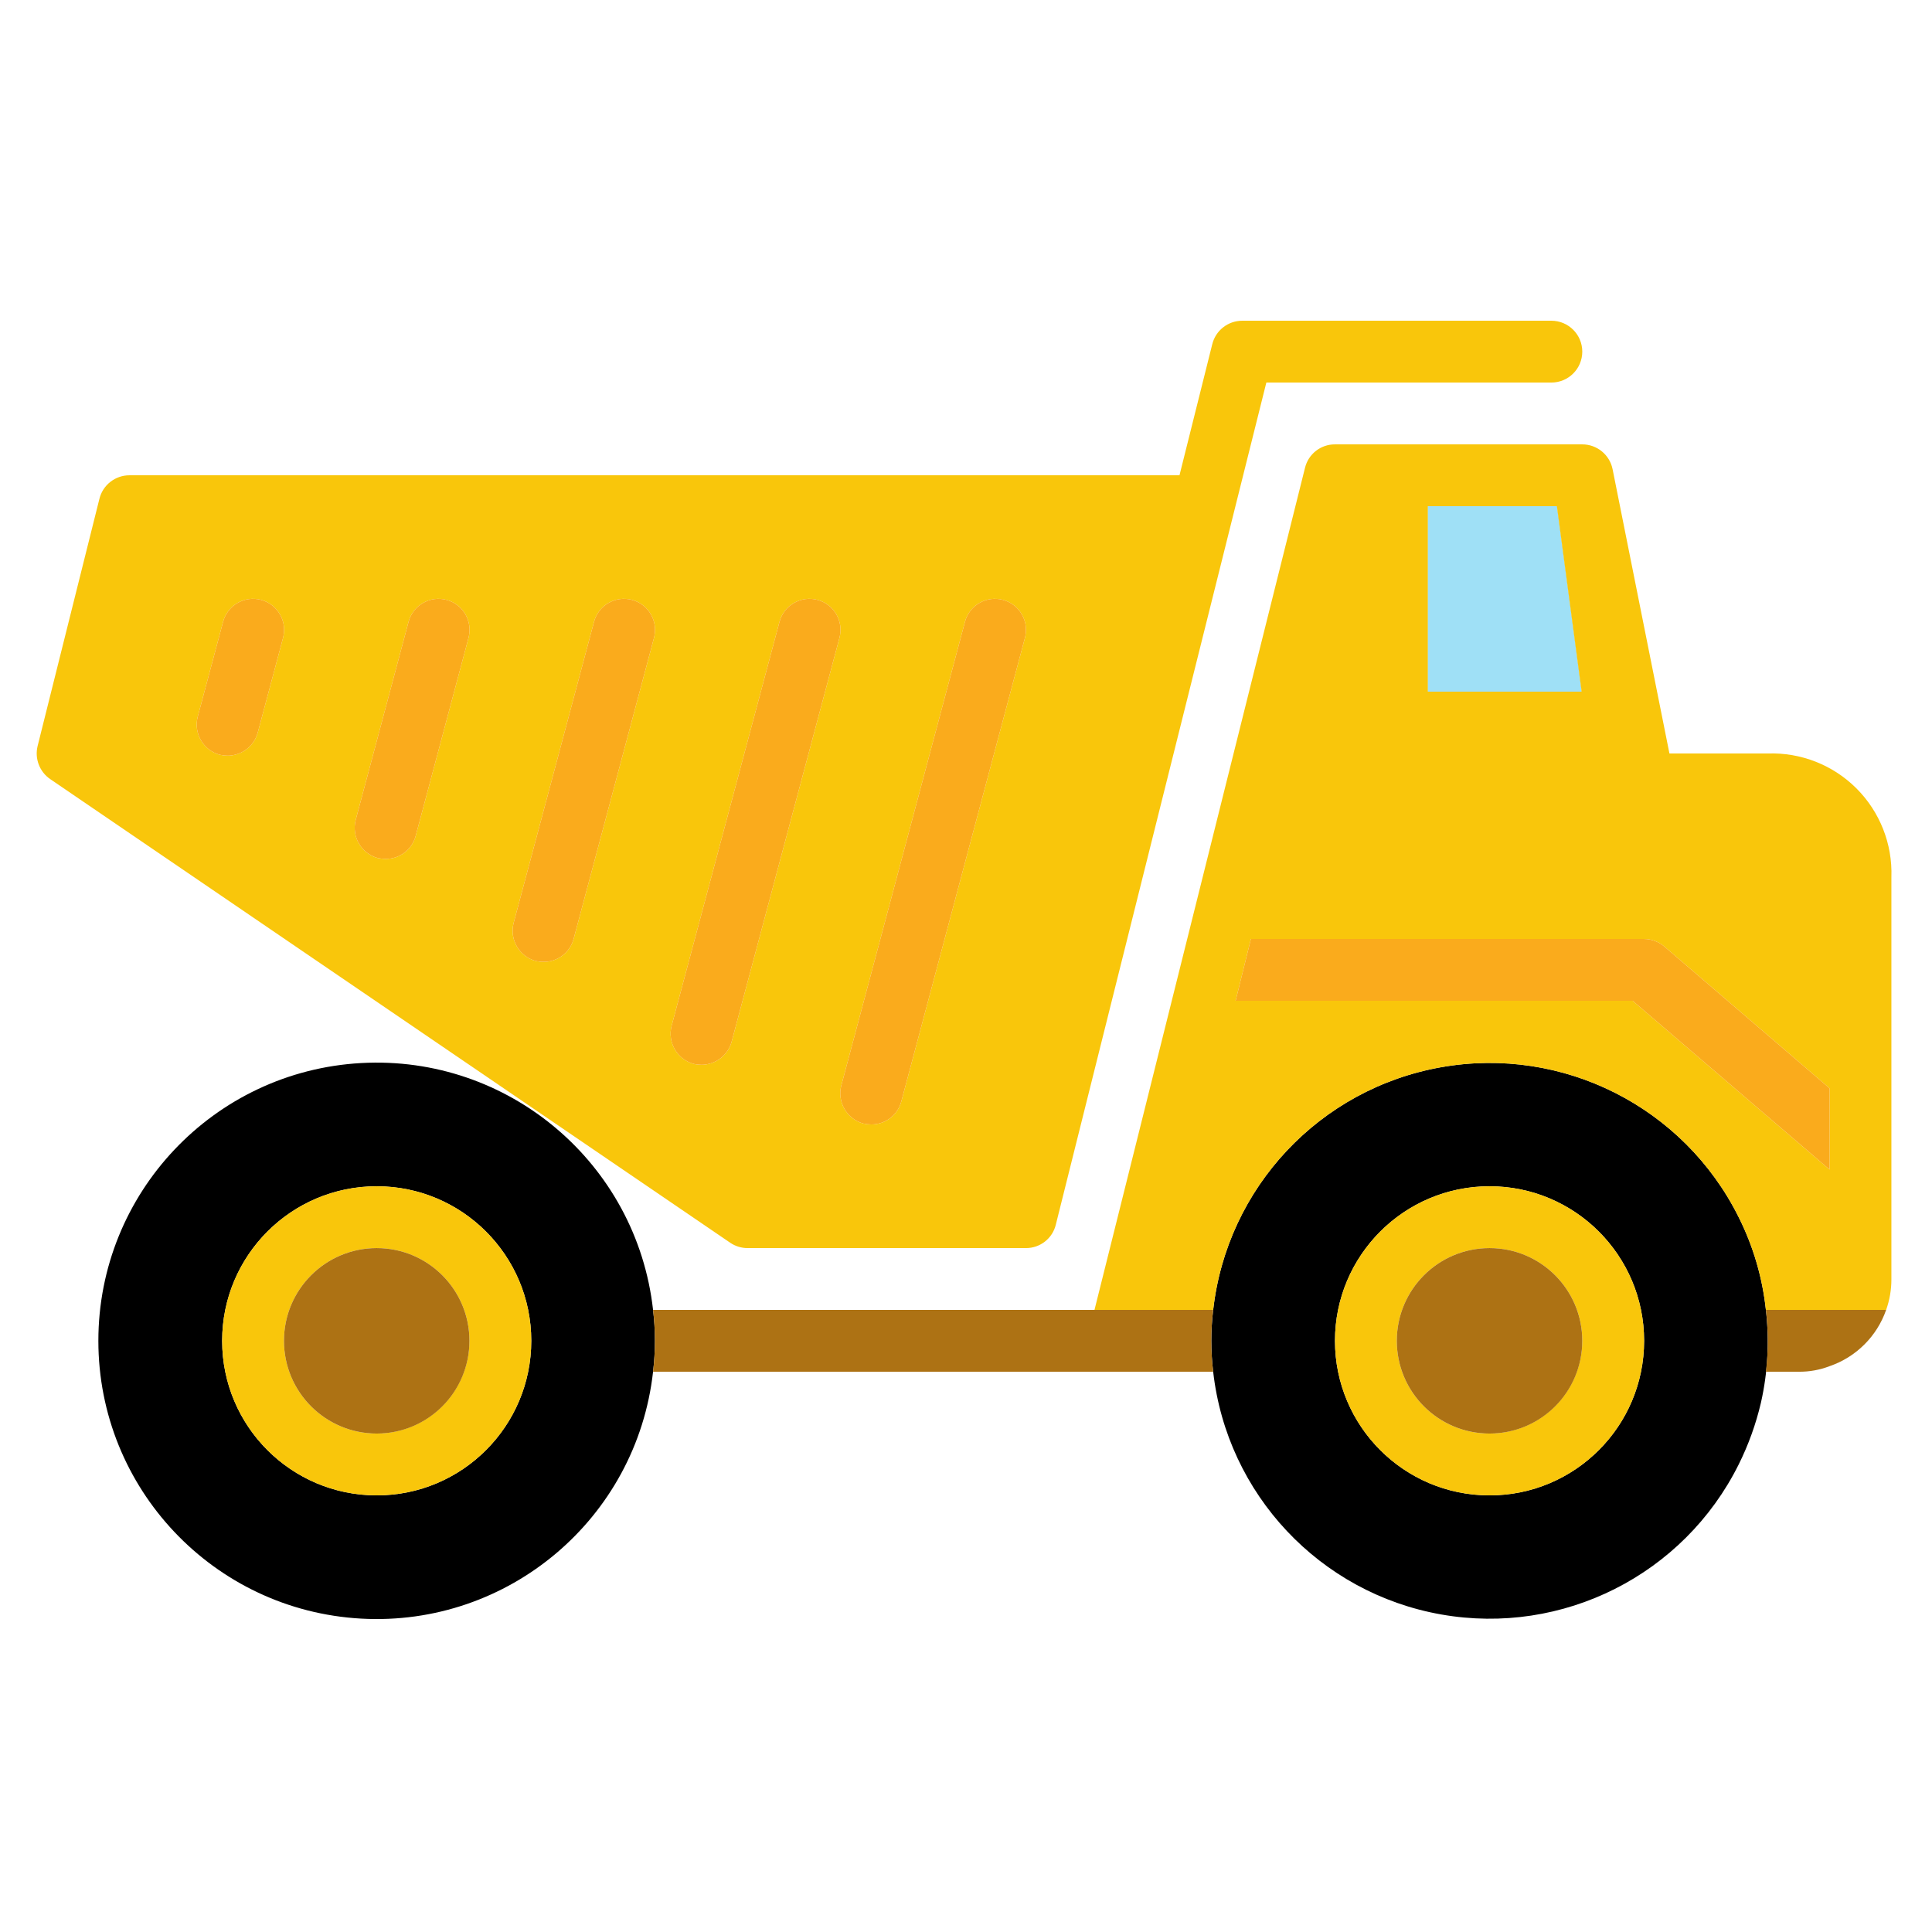 <?xml version="1.0" encoding="UTF-8"?>
<svg width="500px" height="500px" viewBox="0 0 500 500" xmlns="http://www.w3.org/2000/svg" xmlns:xlink="http://www.w3.org/1999/xlink" version="1.1">
 <!-- Generated by Pixelmator Pro 1.5.1 -->
 <g id="New-Group">
  <path id="Path" d="M169.012 339.004 C164.766 301.035 131.598 272.992 93.449 275.117 55.301 277.242 25.457 308.797 25.457 347.004 25.457 385.215 55.301 416.766 93.449 418.895 131.598 421.02 164.766 392.977 169.012 355.004 169.652 349.692 169.652 344.32 169.012 339.004 Z M97.492 387.004 C75.398 387.004 57.492 369.098 57.492 347.004 57.492 324.914 75.398 307.004 97.492 307.004 119.582 307.004 137.492 324.914 137.492 347.004 137.492 369.098 119.582 387.004 97.492 387.004 Z M97.492 387.004" fill="#000000" fill-opacity="1" stroke="none"/>
  <path id="Path-1" d="M97.492 307.004 C75.398 307.004 57.492 324.914 57.492 347.004 57.492 369.098 75.398 387.004 97.492 387.004 119.582 387.004 137.492 369.098 137.492 347.004 137.492 324.914 119.582 307.004 97.492 307.004 Z M97.492 371.004 C84.234 371.004 73.492 360.262 73.492 347.004 73.492 333.75 84.234 323.004 97.492 323.004 110.746 323.004 121.492 333.75 121.492 347.004 121.449 360.242 110.73 370.965 97.492 371.004 Z M97.492 371.004" fill="#f9c60b" fill-opacity="1" stroke="none"/>
  <path id="Path-2" d="M121.492 347.004 C121.492 360.262 110.746 371.004 97.492 371.004 84.234 371.004 73.492 360.262 73.492 347.004 73.492 333.75 84.234 323.004 97.492 323.004 110.746 323.004 121.492 333.75 121.492 347.004 Z M121.492 347.004" fill="#ad7214" fill-opacity="1" stroke="none"/>
  <path id="Path-3" d="M457.012 339.004 C456.125 330.649 453.738 322.52 449.969 315.004 435.75 286.442 404.426 270.641 373.004 276.188 341.578 281.731 317.555 307.297 313.969 339.004 313.332 344.32 313.332 349.692 313.969 355.004 317.555 386.711 341.578 412.277 373.004 417.824 404.426 423.367 435.75 407.57 449.969 379.004 452.504 373.914 454.437 368.543 455.73 363.004 457.512 355.137 457.945 347.02 457.012 339.004 Z M385.492 387.004 C363.398 387.004 345.492 369.098 345.492 347.004 345.492 324.914 363.398 307.004 385.492 307.004 407.582 307.004 425.492 324.914 425.492 347.004 425.492 369.098 407.582 387.004 385.492 387.004 Z M385.492 387.004" fill="#000000" fill-opacity="1" stroke="none"/>
  <path id="Path-4" d="M385.492 307.004 C363.398 307.004 345.492 324.914 345.492 347.004 345.492 369.098 363.398 387.004 385.492 387.004 407.582 387.004 425.492 369.098 425.492 347.004 425.492 324.914 407.582 307.004 385.492 307.004 Z M385.492 371.004 C372.234 371.004 361.492 360.262 361.492 347.004 361.492 333.75 372.234 323.004 385.492 323.004 398.746 323.004 409.492 333.75 409.492 347.004 409.449 360.242 398.73 370.965 385.492 371.004 Z M385.492 371.004" fill="#f9c60b" fill-opacity="1" stroke="none"/>
  <path id="Path-5" d="M409.492 347.004 C409.492 360.262 398.746 371.004 385.492 371.004 372.234 371.004 361.492 360.262 361.492 347.004 361.492 333.75 372.234 323.004 385.492 323.004 398.746 323.004 409.492 333.75 409.492 347.004 Z M409.492 347.004" fill="#ad7214" fill-opacity="1" stroke="none"/>
  <path id="Path-6" d="M313.492 347.004 C313.488 349.68 313.648 352.351 313.969 355.004 L169.012 355.004 C169.652 349.691 169.652 344.32 169.012 339.004 L313.969 339.004 C313.648 341.66 313.488 344.332 313.492 347.004 Z M313.492 347.004" fill="#ad7214" fill-opacity="1" stroke="none"/>
  <path id="Path-7" d="M401.492 83.004 L321.492 83.004 C317.812 83.008 314.613 85.516 313.73 89.086 L305.25 123.004 33.492 123.004 C29.812 123.008 26.613 125.516 25.73 129.086 L9.73 193.086 C8.934 196.344 10.242 199.754 13.012 201.645 L189.012 321.645 C190.336 322.535 191.894 323.008 193.492 323.004 L265.492 323.004 C269.176 323.027 272.391 320.508 273.25 316.926 L327.73 99.004 401.492 99.004 C405.91 99.004 409.492 95.422 409.492 91.004 409.492 86.586 405.91 83.004 401.492 83.004 Z M73.25 165.086 L66.691 189.645 C65.715 193.129 62.547 195.543 58.93 195.566 58.23 195.559 57.535 195.48 56.851 195.324 52.59 194.145 50.063 189.766 51.172 185.484 L57.73 160.926 C58.879 156.641 63.285 154.098 67.57 155.246 71.855 156.395 74.398 160.801 73.25 165.086 Z M121.25 165.086 L107.57 216.363 C106.625 219.871 103.441 222.301 99.812 222.285 99.109 222.281 98.414 222.199 97.73 222.047 93.469 220.863 90.941 216.484 92.051 212.203 L105.73 160.926 C106.879 156.641 111.285 154.098 115.57 155.246 119.855 156.395 122.398 160.801 121.25 165.086 Z M169.25 165.086 L148.449 243.004 C147.508 246.512 144.32 248.941 140.691 248.926 139.992 248.926 139.293 248.844 138.609 248.684 134.351 247.504 131.824 243.125 132.93 238.844 L153.73 160.926 C154.879 156.641 159.285 154.098 163.57 155.246 167.855 156.395 170.398 160.801 169.25 165.086 Z M217.25 165.086 L189.332 269.645 C188.351 273.129 185.188 275.543 181.57 275.566 180.871 275.563 180.172 275.484 179.492 275.324 175.23 274.145 172.703 269.766 173.813 265.484 L201.73 160.926 C202.879 156.641 207.285 154.098 211.57 155.246 215.855 156.395 218.398 160.801 217.25 165.086 Z M225.492 291.004 C224.789 291 224.094 290.918 223.41 290.766 219.148 289.582 216.621 285.207 217.73 280.926 L249.73 160.926 C250.879 156.641 255.285 154.098 259.57 155.246 263.855 156.395 266.398 160.801 265.25 165.086 L233.25 285.086 C232.309 288.59 229.121 291.019 225.492 291.004 Z M225.492 291.004" fill="#f9c60b" fill-opacity="1" stroke="none"/>
  <path id="Path-8" d="M402.93 131.004 L369.492 131.004 369.492 179.004 409.332 179.004 Z M402.93 131.004" fill="#f9c60b" fill-opacity="1" stroke="none"/>
  <path id="Path-9" d="M409.332 179.004 L369.492 179.004 369.492 131.004 402.93 131.004 Z M409.332 179.004" fill="#9fe0f6" fill-opacity="1" stroke="none"/>
  <g id="group">
   <path id="Path-10" d="M265.25 165.086 L233.25 285.086 C232.308 288.59 229.121 291.019 225.492 291.004 224.789 291 224.094 290.918 223.41 290.766 219.148 289.582 216.621 285.207 217.73 280.926 L249.73 160.926 C250.879 156.641 255.285 154.098 259.57 155.246 263.855 156.394 266.398 160.801 265.25 165.086 Z M265.25 165.086" fill="#faab1c" fill-opacity="1" stroke="none"/>
   <path id="Path-11" d="M217.25 165.086 L189.332 269.645 C188.351 273.129 185.188 275.543 181.57 275.567 180.871 275.563 180.172 275.484 179.492 275.324 175.23 274.145 172.703 269.766 173.813 265.484 L201.73 160.926 C202.879 156.641 207.285 154.098 211.57 155.246 215.855 156.395 218.398 160.801 217.25 165.086 Z M217.25 165.086" fill="#faab1c" fill-opacity="1" stroke="none"/>
   <path id="Path-12" d="M169.25 165.086 L148.449 243.004 C147.508 246.512 144.32 248.942 140.691 248.926 139.992 248.926 139.293 248.844 138.609 248.684 134.351 247.504 131.824 243.125 132.93 238.844 L153.73 160.926 C154.879 156.641 159.285 154.098 163.57 155.246 167.855 156.395 170.398 160.801 169.25 165.086 Z M169.25 165.086" fill="#faab1c" fill-opacity="1" stroke="none"/>
   <path id="Path-13" d="M121.25 165.086 L107.57 216.363 C106.625 219.871 103.441 222.301 99.812 222.285 99.109 222.281 98.414 222.199 97.73 222.047 93.469 220.863 90.941 216.484 92.051 212.203 L105.73 160.926 C106.879 156.641 111.285 154.098 115.57 155.246 119.855 156.395 122.398 160.801 121.25 165.086 Z M121.25 165.086" fill="#faab1c" fill-opacity="1" stroke="none"/>
   <path id="Path-14" d="M73.25 165.086 L66.691 189.645 C65.715 193.129 62.547 195.543 58.93 195.567 58.23 195.559 57.535 195.481 56.851 195.324 52.59 194.145 50.062 189.766 51.172 185.484 L57.73 160.926 C58.879 156.641 63.285 154.098 67.57 155.246 71.855 156.395 74.398 160.801 73.25 165.086 Z M73.25 165.086" fill="#faab1c" fill-opacity="1" stroke="none"/>
  </g>
  <path id="Path-15" d="M457.492 195.004 L432.051 195.004 417.332 121.406 C416.57 117.68 413.293 115.004 409.492 115.004 L345.492 115.004 C341.805 114.984 338.594 117.504 337.73 121.086 L283.25 339.004 313.969 339.004 C317.555 307.297 341.578 281.73 373.004 276.188 404.426 270.641 435.75 286.441 449.969 315.004 453.738 322.52 456.125 330.648 457.012 339.004 L488.129 339.004 C489.035 336.461 489.496 333.785 489.492 331.086 L489.492 227.004 C489.793 218.43 486.52 210.113 480.453 204.043 474.383 197.977 466.066 194.703 457.492 195.004 Z M369.492 131.004 L402.93 131.004 409.332 179.004 369.492 179.004 Z M473.492 302.684 L422.531 259.004 319.73 259.004 319.812 258.844 323.73 243.004 425.492 243.004 C427.394 243.02 429.234 243.699 430.691 244.926 L473.492 281.645 Z M473.492 302.684" fill="#f9c60b" fill-opacity="1" stroke="none"/>
  <path id="Path-16" d="M473.492 281.645 L473.492 302.684 422.531 259.004 319.73 259.004 319.812 258.844 323.73 243.004 425.492 243.004 C427.394 243.02 429.234 243.699 430.691 244.926 Z M473.492 281.645" fill="#faab1c" fill-opacity="1" stroke="none"/>
  <path id="Path-17" d="M488.129 339.004 C485.742 345.848 480.348 351.215 473.492 353.566 470.965 354.535 468.277 355.023 465.57 355.004 L457.012 355.004 C457.652 349.691 457.652 344.32 457.012 339.004 Z M488.129 339.004" fill="#ad7214" fill-opacity="1" stroke="none"/>
 </g>
</svg>
